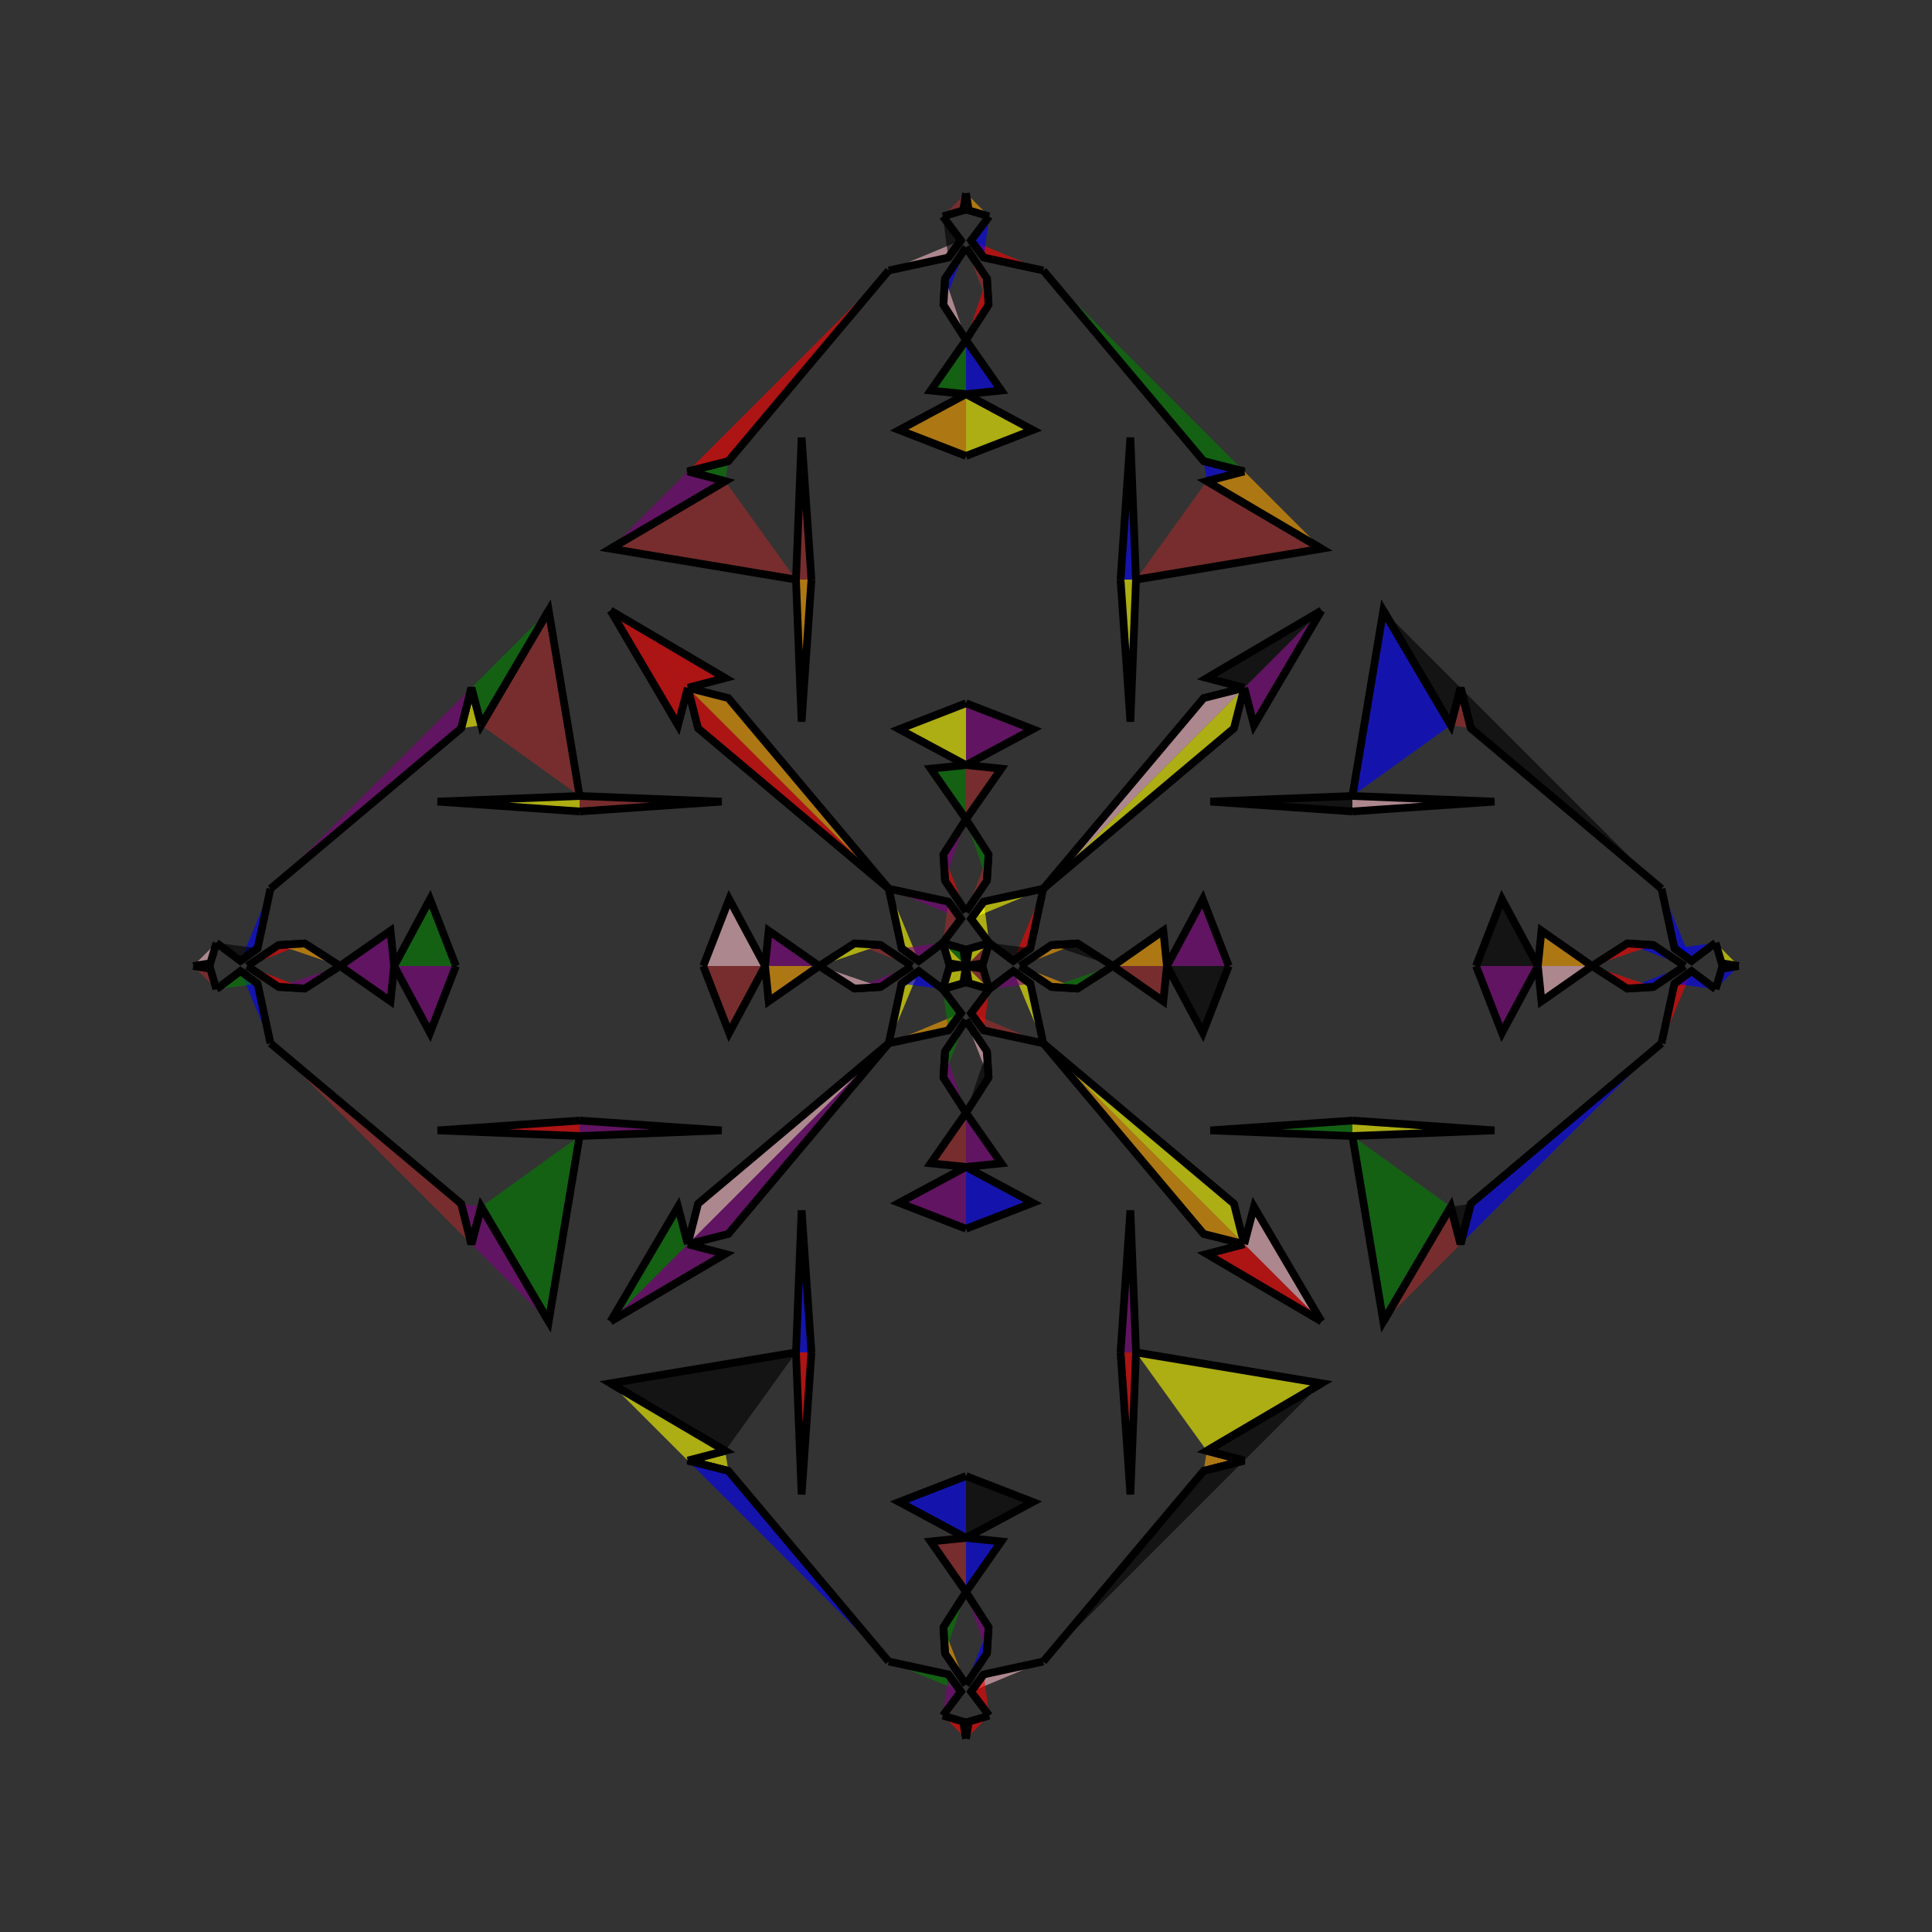 <?xml version="1.0" encoding="UTF-8"?>
<svg xmlns="http://www.w3.org/2000/svg" xmlns:xlink="http://www.w3.org/1999/xlink"
     width="250" height="250" viewBox="-125.0 -125.0 250 250">
<rect x="-125.0" y="-125.0" width="250" height="250" fill="#333333" stroke="none"/>
<defs>
</defs>
<path d="M7.0,-0.0 L11.038,-2.709 L14.449,-2.92" fill="orange" fill-opacity="0.6" stroke="black" stroke-width="1" />
<path d="M7.0,-0.0 L11.038,2.709 L14.449,2.92" fill="orange" fill-opacity="0.6" stroke="black" stroke-width="1" />
<path d="M11.038,-2.709 L14.449,-2.92 L19.0,-0.0" fill="black" fill-opacity="0.6" stroke="black" stroke-width="1" />
<path d="M11.038,2.709 L14.449,2.92 L19.0,-0.0" fill="green" fill-opacity="0.6" stroke="black" stroke-width="1" />
<path d="M19.0,-0.0 L25.534,-4.57 L26.0,-0.0" fill="orange" fill-opacity="0.6" stroke="black" stroke-width="1" />
<path d="M19.0,-0.0 L25.534,4.57 L26.0,-0.0" fill="brown" fill-opacity="0.6" stroke="black" stroke-width="1" />
<path d="M26.0,-0.0 L30.644,-8.646 L34.0,-0.0" fill="purple" fill-opacity="0.6" stroke="black" stroke-width="1" />
<path d="M26.0,-0.0 L30.644,8.646 L34.0,-0.0" fill="black" fill-opacity="0.6" stroke="black" stroke-width="1" />
<path d="M50.0,-20.0 L31.618,-21.272 L50.0,-22.0" fill="black" fill-opacity="0.6" stroke="black" stroke-width="1" />
<path d="M50.0,20.0 L31.618,21.272 L50.0,22.0" fill="green" fill-opacity="0.6" stroke="black" stroke-width="1" />
<path d="M22.0,50.0 L46.0,54.0 L31.161,62.735" fill="yellow" fill-opacity="0.6" stroke="black" stroke-width="1" />
<path d="M22.0,-50.0 L46.0,-54.0 L31.161,-62.735" fill="brown" fill-opacity="0.6" stroke="black" stroke-width="1" />
<path d="M46.0,-46.0 L37.265,-31.161 L36.0,-36.0" fill="purple" fill-opacity="0.6" stroke="black" stroke-width="1" />
<path d="M46.0,46.0 L37.265,31.161 L36.0,36.0" fill="pink" fill-opacity="0.6" stroke="black" stroke-width="1" />
<path d="M31.161,62.735 L36.0,64.0 L30.755,65.329" fill="orange" fill-opacity="0.6" stroke="black" stroke-width="1" />
<path d="M31.161,-62.735 L36.0,-64.0 L30.755,-65.329" fill="blue" fill-opacity="0.6" stroke="black" stroke-width="1" />
<path d="M36.0,-36.0 L34.671,-30.755 L10.0,-10.0" fill="yellow" fill-opacity="0.6" stroke="black" stroke-width="1" />
<path d="M36.0,36.0 L34.671,30.755 L10.0,10.0" fill="yellow" fill-opacity="0.6" stroke="black" stroke-width="1" />
<path d="M10.0,-10.0 L8.333,-2.291 L6.106,-0.657" fill="red" fill-opacity="0.6" stroke="black" stroke-width="1" />
<path d="M10.0,10.0 L8.333,2.291 L6.106,0.657" fill="yellow" fill-opacity="0.6" stroke="black" stroke-width="1" />
<path d="M8.333,-2.291 L6.106,-0.657 L3.0,-3.0" fill="black" fill-opacity="0.6" stroke="black" stroke-width="1" />
<path d="M8.333,2.291 L6.106,0.657 L3.0,3.0" fill="purple" fill-opacity="0.6" stroke="black" stroke-width="1" />
<path d="M3.0,-3.0 L2.219,-0.355 L0.0,-0.0" fill="brown" fill-opacity="0.6" stroke="black" stroke-width="1" />
<path d="M3.0,3.0 L2.219,0.355 L0.0,-0.0" fill="brown" fill-opacity="0.6" stroke="black" stroke-width="1" />
<path d="M-7.0,-0.0 L-11.038,-2.709 L-14.449,-2.92" fill="brown" fill-opacity="0.6" stroke="black" stroke-width="1" />
<path d="M-7.0,-0.0 L-11.038,2.709 L-14.449,2.92" fill="purple" fill-opacity="0.6" stroke="black" stroke-width="1" />
<path d="M-11.038,-2.709 L-14.449,-2.92 L-19.0,-0.0" fill="yellow" fill-opacity="0.6" stroke="black" stroke-width="1" />
<path d="M-11.038,2.709 L-14.449,2.92 L-19.0,-0.0" fill="pink" fill-opacity="0.6" stroke="black" stroke-width="1" />
<path d="M-19.0,-0.0 L-25.534,-4.57 L-26.0,-0.0" fill="purple" fill-opacity="0.6" stroke="black" stroke-width="1" />
<path d="M-19.0,-0.0 L-25.534,4.57 L-26.0,-0.0" fill="orange" fill-opacity="0.6" stroke="black" stroke-width="1" />
<path d="M-26.0,-0.0 L-30.644,-8.646 L-34.0,-0.0" fill="pink" fill-opacity="0.6" stroke="black" stroke-width="1" />
<path d="M-26.0,-0.0 L-30.644,8.646 L-34.0,-0.0" fill="brown" fill-opacity="0.6" stroke="black" stroke-width="1" />
<path d="M-50.0,-20.0 L-31.618,-21.272 L-50.0,-22.0" fill="brown" fill-opacity="0.6" stroke="black" stroke-width="1" />
<path d="M-50.0,20.0 L-31.618,21.272 L-50.0,22.0" fill="purple" fill-opacity="0.6" stroke="black" stroke-width="1" />
<path d="M-22.0,50.0 L-46.0,54.0 L-31.161,62.735" fill="black" fill-opacity="0.6" stroke="black" stroke-width="1" />
<path d="M-22.0,-50.0 L-46.0,-54.0 L-31.161,-62.735" fill="brown" fill-opacity="0.6" stroke="black" stroke-width="1" />
<path d="M-46.0,-46.0 L-37.265,-31.161 L-36.0,-36.0" fill="red" fill-opacity="0.6" stroke="black" stroke-width="1" />
<path d="M-46.0,46.0 L-37.265,31.161 L-36.0,36.0" fill="green" fill-opacity="0.6" stroke="black" stroke-width="1" />
<path d="M-31.161,62.735 L-36.0,64.0 L-30.755,65.329" fill="yellow" fill-opacity="0.6" stroke="black" stroke-width="1" />
<path d="M-31.161,-62.735 L-36.0,-64.0 L-30.755,-65.329" fill="green" fill-opacity="0.6" stroke="black" stroke-width="1" />
<path d="M-36.0,-36.0 L-34.671,-30.755 L-10.0,-10.0" fill="red" fill-opacity="0.6" stroke="black" stroke-width="1" />
<path d="M-36.0,36.0 L-34.671,30.755 L-10.0,10.0" fill="pink" fill-opacity="0.6" stroke="black" stroke-width="1" />
<path d="M-10.0,-10.0 L-8.333,-2.291 L-6.106,-0.657" fill="yellow" fill-opacity="0.6" stroke="black" stroke-width="1" />
<path d="M-10.0,10.0 L-8.333,2.291 L-6.106,0.657" fill="yellow" fill-opacity="0.6" stroke="black" stroke-width="1" />
<path d="M-8.333,-2.291 L-6.106,-0.657 L-3.0,-3.0" fill="purple" fill-opacity="0.6" stroke="black" stroke-width="1" />
<path d="M-8.333,2.291 L-6.106,0.657 L-3.0,3.0" fill="blue" fill-opacity="0.6" stroke="black" stroke-width="1" />
<path d="M-3.0,-3.0 L-2.219,-0.355 L0.0,-0.0" fill="yellow" fill-opacity="0.6" stroke="black" stroke-width="1" />
<path d="M-3.0,3.0 L-2.219,0.355 L0.0,-0.0" fill="yellow" fill-opacity="0.6" stroke="black" stroke-width="1" />
<path d="M93.0,-0.0 L88.962,2.709 L85.551,2.92" fill="blue" fill-opacity="0.6" stroke="black" stroke-width="1" />
<path d="M93.0,-0.0 L88.962,-2.709 L85.551,-2.92" fill="blue" fill-opacity="0.6" stroke="black" stroke-width="1" />
<path d="M88.962,2.709 L85.551,2.92 L81.0,-0.0" fill="red" fill-opacity="0.6" stroke="black" stroke-width="1" />
<path d="M88.962,-2.709 L85.551,-2.92 L81.0,-0.0" fill="red" fill-opacity="0.6" stroke="black" stroke-width="1" />
<path d="M81.0,-0.0 L74.466,4.57 L74.0,-0.0" fill="pink" fill-opacity="0.6" stroke="black" stroke-width="1" />
<path d="M81.0,-0.0 L74.466,-4.57 L74.0,-0.0" fill="orange" fill-opacity="0.6" stroke="black" stroke-width="1" />
<path d="M74.0,-0.0 L69.356,8.646 L66.0,-0.0" fill="purple" fill-opacity="0.6" stroke="black" stroke-width="1" />
<path d="M74.0,-0.0 L69.356,-8.646 L66.0,-0.0" fill="black" fill-opacity="0.6" stroke="black" stroke-width="1" />
<path d="M50.0,20.0 L68.382,21.272 L50.0,22.0" fill="yellow" fill-opacity="0.6" stroke="black" stroke-width="1" />
<path d="M50.0,-20.0 L68.382,-21.272 L50.0,-22.0" fill="pink" fill-opacity="0.6" stroke="black" stroke-width="1" />
<path d="M50.0,22.0 L54.0,46.0 L62.735,31.161" fill="green" fill-opacity="0.6" stroke="black" stroke-width="1" />
<path d="M50.0,-22.0 L54.0,-46.0 L62.735,-31.161" fill="blue" fill-opacity="0.6" stroke="black" stroke-width="1" />
<path d="M54.0,46.0 L62.735,31.161 L64.0,36.0" fill="brown" fill-opacity="0.6" stroke="black" stroke-width="1" />
<path d="M54.0,-46.0 L62.735,-31.161 L64.0,-36.0" fill="black" fill-opacity="0.6" stroke="black" stroke-width="1" />
<path d="M62.735,31.161 L64.0,36.0 L65.329,30.755" fill="black" fill-opacity="0.6" stroke="black" stroke-width="1" />
<path d="M62.735,-31.161 L64.0,-36.0 L65.329,-30.755" fill="brown" fill-opacity="0.6" stroke="black" stroke-width="1" />
<path d="M64.0,36.0 L65.329,30.755 L90.0,10.0" fill="blue" fill-opacity="0.6" stroke="black" stroke-width="1" />
<path d="M64.0,-36.0 L65.329,-30.755 L90.0,-10.0" fill="black" fill-opacity="0.6" stroke="black" stroke-width="1" />
<path d="M90.0,10.0 L91.667,2.291 L93.894,0.657" fill="red" fill-opacity="0.6" stroke="black" stroke-width="1" />
<path d="M90.0,-10.0 L91.667,-2.291 L93.894,-0.657" fill="blue" fill-opacity="0.6" stroke="black" stroke-width="1" />
<path d="M91.667,2.291 L93.894,0.657 L97.0,3.0" fill="blue" fill-opacity="0.6" stroke="black" stroke-width="1" />
<path d="M91.667,-2.291 L93.894,-0.657 L97.0,-3.0" fill="blue" fill-opacity="0.6" stroke="black" stroke-width="1" />
<path d="M97.0,3.0 L97.781,0.355 L100.0,-0.0" fill="blue" fill-opacity="0.6" stroke="black" stroke-width="1" />
<path d="M97.0,-3.0 L97.781,-0.355 L100.0,-0.0" fill="yellow" fill-opacity="0.6" stroke="black" stroke-width="1" />
<path d="M0.0,-7.0 L2.709,-11.038 L2.92,-14.449" fill="brown" fill-opacity="0.6" stroke="black" stroke-width="1" />
<path d="M0.0,7.0 L2.709,11.038 L2.92,14.449" fill="pink" fill-opacity="0.6" stroke="black" stroke-width="1" />
<path d="M0.0,93.0 L2.709,88.962 L2.92,85.551" fill="blue" fill-opacity="0.6" stroke="black" stroke-width="1" />
<path d="M0.0,-93.0 L2.709,-88.962 L2.92,-85.551" fill="brown" fill-opacity="0.6" stroke="black" stroke-width="1" />
<path d="M2.709,-11.038 L2.92,-14.449 L0.0,-19.0" fill="green" fill-opacity="0.6" stroke="black" stroke-width="1" />
<path d="M2.709,11.038 L2.92,14.449 L0.0,19.0" fill="black" fill-opacity="0.6" stroke="black" stroke-width="1" />
<path d="M2.709,88.962 L2.92,85.551 L0.0,81.0" fill="purple" fill-opacity="0.6" stroke="black" stroke-width="1" />
<path d="M2.709,-88.962 L2.92,-85.551 L0.0,-81.0" fill="red" fill-opacity="0.6" stroke="black" stroke-width="1" />
<path d="M0.0,-19.0 L4.57,-25.534 L0.0,-26.0" fill="brown" fill-opacity="0.6" stroke="black" stroke-width="1" />
<path d="M0.0,19.0 L4.57,25.534 L0.0,26.0" fill="purple" fill-opacity="0.6" stroke="black" stroke-width="1" />
<path d="M0.0,81.0 L4.57,74.466 L0.0,74.0" fill="blue" fill-opacity="0.6" stroke="black" stroke-width="1" />
<path d="M0.0,-81.0 L4.57,-74.466 L0.0,-74.0" fill="blue" fill-opacity="0.6" stroke="black" stroke-width="1" />
<path d="M0.0,-26.0 L8.646,-30.644 L0.0,-34.0" fill="purple" fill-opacity="0.6" stroke="black" stroke-width="1" />
<path d="M0.0,26.0 L8.646,30.644 L0.0,34.0" fill="blue" fill-opacity="0.6" stroke="black" stroke-width="1" />
<path d="M0.0,74.0 L8.646,69.356 L0.0,66.0" fill="black" fill-opacity="0.6" stroke="black" stroke-width="1" />
<path d="M0.0,-74.0 L8.646,-69.356 L0.0,-66.0" fill="yellow" fill-opacity="0.6" stroke="black" stroke-width="1" />
<path d="M20.0,-50.0 L21.272,-31.618 L22.0,-50.0" fill="yellow" fill-opacity="0.6" stroke="black" stroke-width="1" />
<path d="M20.0,50.0 L21.272,31.618 L22.0,50.0" fill="purple" fill-opacity="0.6" stroke="black" stroke-width="1" />
<path d="M20.0,50.0 L21.272,68.382 L22.0,50.0" fill="red" fill-opacity="0.6" stroke="black" stroke-width="1" />
<path d="M20.0,-50.0 L21.272,-68.382 L22.0,-50.0" fill="blue" fill-opacity="0.6" stroke="black" stroke-width="1" />
<path d="M46.0,-46.0 L31.161,-37.265 L36.0,-36.0" fill="black" fill-opacity="0.6" stroke="black" stroke-width="1" />
<path d="M46.0,46.0 L31.161,37.265 L36.0,36.0" fill="red" fill-opacity="0.6" stroke="black" stroke-width="1" />
<path d="M46.0,54.0 L31.161,62.735 L36.0,64.0" fill="black" fill-opacity="0.6" stroke="black" stroke-width="1" />
<path d="M46.0,-54.0 L31.161,-62.735 L36.0,-64.0" fill="orange" fill-opacity="0.6" stroke="black" stroke-width="1" />
<path d="M36.0,-36.0 L30.755,-34.671 L10.0,-10.0" fill="pink" fill-opacity="0.6" stroke="black" stroke-width="1" />
<path d="M36.0,36.0 L30.755,34.671 L10.0,10.0" fill="orange" fill-opacity="0.6" stroke="black" stroke-width="1" />
<path d="M36.0,64.0 L30.755,65.329 L10.0,90.0" fill="black" fill-opacity="0.6" stroke="black" stroke-width="1" />
<path d="M36.0,-64.0 L30.755,-65.329 L10.0,-90.0" fill="green" fill-opacity="0.6" stroke="black" stroke-width="1" />
<path d="M10.0,-10.0 L2.291,-8.333 L0.657,-6.106" fill="yellow" fill-opacity="0.6" stroke="black" stroke-width="1" />
<path d="M10.0,10.0 L2.291,8.333 L0.657,6.106" fill="brown" fill-opacity="0.6" stroke="black" stroke-width="1" />
<path d="M10.0,90.0 L2.291,91.667 L0.657,93.894" fill="pink" fill-opacity="0.6" stroke="black" stroke-width="1" />
<path d="M10.0,-90.0 L2.291,-91.667 L0.657,-93.894" fill="red" fill-opacity="0.6" stroke="black" stroke-width="1" />
<path d="M2.291,-8.333 L0.657,-6.106 L3.0,-3.0" fill="yellow" fill-opacity="0.6" stroke="black" stroke-width="1" />
<path d="M2.291,8.333 L0.657,6.106 L3.0,3.0" fill="red" fill-opacity="0.6" stroke="black" stroke-width="1" />
<path d="M2.291,91.667 L0.657,93.894 L3.0,97.0" fill="red" fill-opacity="0.6" stroke="black" stroke-width="1" />
<path d="M2.291,-91.667 L0.657,-93.894 L3.0,-97.0" fill="blue" fill-opacity="0.6" stroke="black" stroke-width="1" />
<path d="M3.0,-3.0 L0.355,-2.219 L0.0,-0.0" fill="yellow" fill-opacity="0.6" stroke="black" stroke-width="1" />
<path d="M3.0,3.0 L0.355,2.219 L0.0,-0.0" fill="yellow" fill-opacity="0.6" stroke="black" stroke-width="1" />
<path d="M3.0,97.0 L0.355,97.781 L0.0,100.0" fill="red" fill-opacity="0.6" stroke="black" stroke-width="1" />
<path d="M3.0,-97.0 L0.355,-97.781 L0.0,-100.0" fill="orange" fill-opacity="0.6" stroke="black" stroke-width="1" />
<path d="M0.0,93.0 L-2.709,88.962 L-2.92,85.551" fill="orange" fill-opacity="0.6" stroke="black" stroke-width="1" />
<path d="M0.0,-7.0 L-2.709,-11.038 L-2.92,-14.449" fill="red" fill-opacity="0.6" stroke="black" stroke-width="1" />
<path d="M0.0,7.0 L-2.709,11.038 L-2.92,14.449" fill="green" fill-opacity="0.6" stroke="black" stroke-width="1" />
<path d="M0.0,-93.0 L-2.709,-88.962 L-2.92,-85.551" fill="blue" fill-opacity="0.6" stroke="black" stroke-width="1" />
<path d="M-2.709,88.962 L-2.92,85.551 L0.0,81.0" fill="green" fill-opacity="0.6" stroke="black" stroke-width="1" />
<path d="M-2.709,-11.038 L-2.92,-14.449 L0.0,-19.0" fill="purple" fill-opacity="0.6" stroke="black" stroke-width="1" />
<path d="M-2.709,11.038 L-2.92,14.449 L0.0,19.0" fill="purple" fill-opacity="0.6" stroke="black" stroke-width="1" />
<path d="M-2.709,-88.962 L-2.92,-85.551 L0.0,-81.0" fill="pink" fill-opacity="0.6" stroke="black" stroke-width="1" />
<path d="M0.0,81.0 L-4.57,74.466 L0.0,74.0" fill="brown" fill-opacity="0.6" stroke="black" stroke-width="1" />
<path d="M0.0,-19.0 L-4.57,-25.534 L0.0,-26.0" fill="green" fill-opacity="0.6" stroke="black" stroke-width="1" />
<path d="M0.0,19.0 L-4.57,25.534 L0.0,26.0" fill="brown" fill-opacity="0.6" stroke="black" stroke-width="1" />
<path d="M0.0,-81.0 L-4.57,-74.466 L0.0,-74.0" fill="green" fill-opacity="0.6" stroke="black" stroke-width="1" />
<path d="M0.0,74.0 L-8.646,69.356 L0.0,66.0" fill="blue" fill-opacity="0.6" stroke="black" stroke-width="1" />
<path d="M0.0,-26.0 L-8.646,-30.644 L0.0,-34.0" fill="yellow" fill-opacity="0.6" stroke="black" stroke-width="1" />
<path d="M0.0,26.0 L-8.646,30.644 L0.0,34.0" fill="purple" fill-opacity="0.6" stroke="black" stroke-width="1" />
<path d="M0.0,-74.0 L-8.646,-69.356 L0.0,-66.0" fill="orange" fill-opacity="0.6" stroke="black" stroke-width="1" />
<path d="M-20.0,50.0 L-21.272,68.382 L-22.0,50.0" fill="red" fill-opacity="0.6" stroke="black" stroke-width="1" />
<path d="M-20.0,-50.0 L-21.272,-31.618 L-22.0,-50.0" fill="orange" fill-opacity="0.6" stroke="black" stroke-width="1" />
<path d="M-20.0,50.0 L-21.272,31.618 L-22.0,50.0" fill="blue" fill-opacity="0.6" stroke="black" stroke-width="1" />
<path d="M-20.0,-50.0 L-21.272,-68.382 L-22.0,-50.0" fill="brown" fill-opacity="0.6" stroke="black" stroke-width="1" />
<path d="M-46.0,54.0 L-31.161,62.735 L-36.0,64.0" fill="yellow" fill-opacity="0.6" stroke="black" stroke-width="1" />
<path d="M-46.0,-46.0 L-31.161,-37.265 L-36.0,-36.0" fill="red" fill-opacity="0.6" stroke="black" stroke-width="1" />
<path d="M-46.0,46.0 L-31.161,37.265 L-36.0,36.0" fill="purple" fill-opacity="0.6" stroke="black" stroke-width="1" />
<path d="M-46.0,-54.0 L-31.161,-62.735 L-36.0,-64.0" fill="purple" fill-opacity="0.6" stroke="black" stroke-width="1" />
<path d="M-36.0,64.0 L-30.755,65.329 L-10.0,90.0" fill="blue" fill-opacity="0.6" stroke="black" stroke-width="1" />
<path d="M-36.0,-36.0 L-30.755,-34.671 L-10.0,-10.0" fill="orange" fill-opacity="0.6" stroke="black" stroke-width="1" />
<path d="M-36.0,36.0 L-30.755,34.671 L-10.0,10.0" fill="purple" fill-opacity="0.6" stroke="black" stroke-width="1" />
<path d="M-36.0,-64.0 L-30.755,-65.329 L-10.0,-90.0" fill="red" fill-opacity="0.6" stroke="black" stroke-width="1" />
<path d="M-10.0,90.0 L-2.291,91.667 L-0.657,93.894" fill="green" fill-opacity="0.6" stroke="black" stroke-width="1" />
<path d="M-10.0,-10.0 L-2.291,-8.333 L-0.657,-6.106" fill="purple" fill-opacity="0.6" stroke="black" stroke-width="1" />
<path d="M-10.0,10.0 L-2.291,8.333 L-0.657,6.106" fill="orange" fill-opacity="0.6" stroke="black" stroke-width="1" />
<path d="M-10.0,-90.0 L-2.291,-91.667 L-0.657,-93.894" fill="pink" fill-opacity="0.6" stroke="black" stroke-width="1" />
<path d="M-2.291,91.667 L-0.657,93.894 L-3.0,97.0" fill="purple" fill-opacity="0.6" stroke="black" stroke-width="1" />
<path d="M-2.291,-8.333 L-0.657,-6.106 L-3.0,-3.0" fill="brown" fill-opacity="0.6" stroke="black" stroke-width="1" />
<path d="M-2.291,8.333 L-0.657,6.106 L-3.0,3.0" fill="green" fill-opacity="0.6" stroke="black" stroke-width="1" />
<path d="M-2.291,-91.667 L-0.657,-93.894 L-3.0,-97.0" fill="black" fill-opacity="0.6" stroke="black" stroke-width="1" />
<path d="M-3.0,97.0 L-0.355,97.781 L0.0,100.0" fill="red" fill-opacity="0.6" stroke="black" stroke-width="1" />
<path d="M-3.0,-3.0 L-0.355,-2.219 L0.0,-0.0" fill="green" fill-opacity="0.6" stroke="black" stroke-width="1" />
<path d="M-3.0,3.0 L-0.355,2.219 L0.0,-0.0" fill="yellow" fill-opacity="0.6" stroke="black" stroke-width="1" />
<path d="M-3.0,-97.0 L-0.355,-97.781 L0.0,-100.0" fill="brown" fill-opacity="0.6" stroke="black" stroke-width="1" />
<path d="M-93.0,-0.0 L-88.962,-2.709 L-85.551,-2.92" fill="red" fill-opacity="0.6" stroke="black" stroke-width="1" />
<path d="M-93.0,-0.0 L-88.962,2.709 L-85.551,2.92" fill="red" fill-opacity="0.6" stroke="black" stroke-width="1" />
<path d="M-88.962,-2.709 L-85.551,-2.92 L-81.0,-0.0" fill="orange" fill-opacity="0.6" stroke="black" stroke-width="1" />
<path d="M-88.962,2.709 L-85.551,2.92 L-81.0,-0.0" fill="purple" fill-opacity="0.6" stroke="black" stroke-width="1" />
<path d="M-81.0,-0.0 L-74.466,-4.57 L-74.0,-0.0" fill="purple" fill-opacity="0.6" stroke="black" stroke-width="1" />
<path d="M-81.0,-0.0 L-74.466,4.57 L-74.0,-0.0" fill="purple" fill-opacity="0.6" stroke="black" stroke-width="1" />
<path d="M-74.0,-0.0 L-69.356,-8.646 L-66.0,-0.0" fill="green" fill-opacity="0.6" stroke="black" stroke-width="1" />
<path d="M-74.0,-0.0 L-69.356,8.646 L-66.0,-0.0" fill="purple" fill-opacity="0.6" stroke="black" stroke-width="1" />
<path d="M-50.0,-20.0 L-68.382,-21.272 L-50.0,-22.0" fill="yellow" fill-opacity="0.6" stroke="black" stroke-width="1" />
<path d="M-50.0,20.0 L-68.382,21.272 L-50.0,22.0" fill="red" fill-opacity="0.6" stroke="black" stroke-width="1" />
<path d="M-50.0,-22.0 L-54.0,-46.0 L-62.735,-31.161" fill="brown" fill-opacity="0.6" stroke="black" stroke-width="1" />
<path d="M-50.0,22.0 L-54.0,46.0 L-62.735,31.161" fill="green" fill-opacity="0.6" stroke="black" stroke-width="1" />
<path d="M-54.0,-46.0 L-62.735,-31.161 L-64.0,-36.0" fill="green" fill-opacity="0.6" stroke="black" stroke-width="1" />
<path d="M-54.0,46.0 L-62.735,31.161 L-64.0,36.0" fill="purple" fill-opacity="0.6" stroke="black" stroke-width="1" />
<path d="M-62.735,-31.161 L-64.0,-36.0 L-65.329,-30.755" fill="yellow" fill-opacity="0.6" stroke="black" stroke-width="1" />
<path d="M-62.735,31.161 L-64.0,36.0 L-65.329,30.755" fill="purple" fill-opacity="0.6" stroke="black" stroke-width="1" />
<path d="M-64.0,-36.0 L-65.329,-30.755 L-90.0,-10.0" fill="purple" fill-opacity="0.6" stroke="black" stroke-width="1" />
<path d="M-64.0,36.0 L-65.329,30.755 L-90.0,10.0" fill="brown" fill-opacity="0.6" stroke="black" stroke-width="1" />
<path d="M-90.0,-10.0 L-91.667,-2.291 L-93.894,-0.657" fill="blue" fill-opacity="0.6" stroke="black" stroke-width="1" />
<path d="M-90.0,10.0 L-91.667,2.291 L-93.894,0.657" fill="blue" fill-opacity="0.6" stroke="black" stroke-width="1" />
<path d="M-91.667,-2.291 L-93.894,-0.657 L-97.0,-3.0" fill="black" fill-opacity="0.6" stroke="black" stroke-width="1" />
<path d="M-91.667,2.291 L-93.894,0.657 L-97.0,3.0" fill="green" fill-opacity="0.6" stroke="black" stroke-width="1" />
<path d="M-97.0,-3.0 L-97.781,-0.355 L-100.0,-0.0" fill="pink" fill-opacity="0.6" stroke="black" stroke-width="1" />
<path d="M-97.0,3.0 L-97.781,0.355 L-100.0,-0.0" fill="brown" fill-opacity="0.6" stroke="black" stroke-width="1" />
</svg>